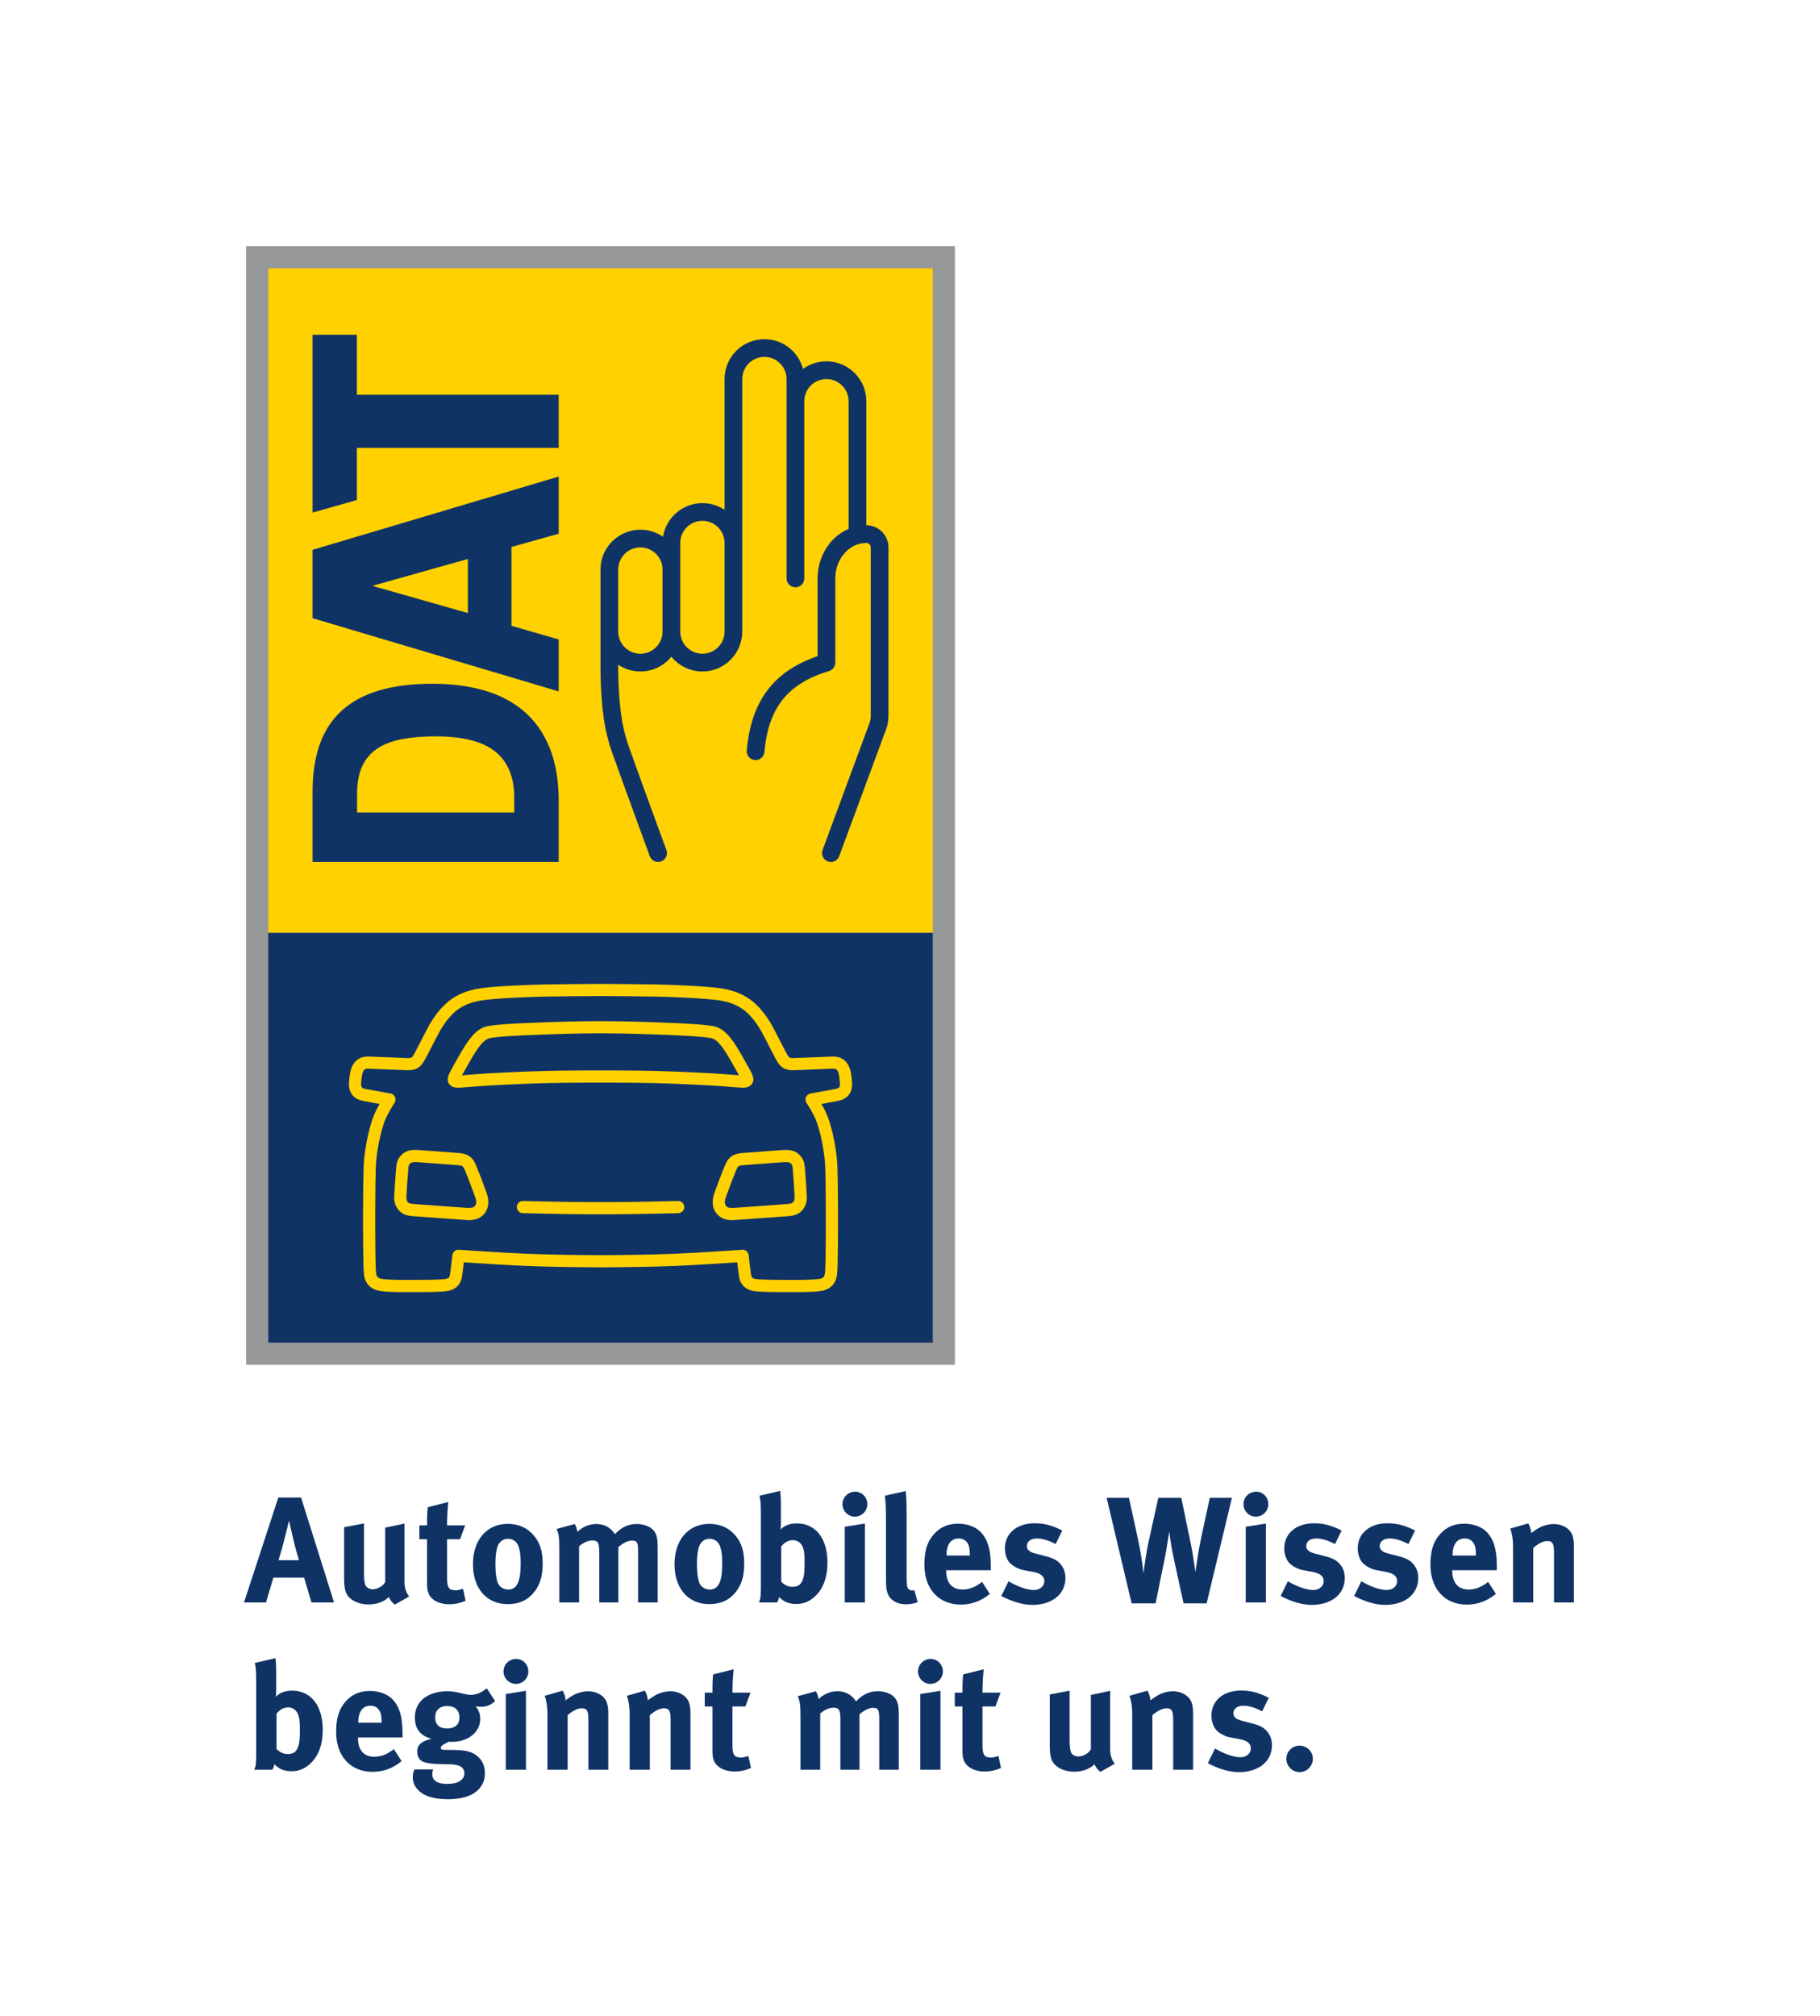 <?xml version="1.0" encoding="utf-8"?>
<!-- Generator: Adobe Illustrator 27.7.0, SVG Export Plug-In . SVG Version: 6.00 Build 0)  -->
<svg version="1.1" id="Ebene_1" xmlns="http://www.w3.org/2000/svg" xmlns:xlink="http://www.w3.org/1999/xlink" x="0px" y="0px"
	 viewBox="0 0 217.644 241.03" style="enable-background:new 0 0 217.644 241.03;" xml:space="preserve">
<style type="text/css">
	.st0{fill:#103366;}
	.st1{fill:#97989A;}
	.st2{fill:#FFD100;}
</style>
<line class="st0" x1="31.149" y1="211.598" x2="31.649" y2="211.598"/>
<g>
	<path class="st0" d="M37.246,191.616l-0.882-2.971H32.69l-0.882,2.971h-2.629l4.105-12.55h2.719l3.943,12.55H37.246z
		 M35.067,184.036l-0.504-2.215c-0.072,0.288-0.378,1.584-0.594,2.413c-0.234,0.9-0.396,1.494-0.666,2.322h2.449
		C35.661,186.286,35.265,184.9,35.067,184.036z"/>
	<path class="st0" d="M47.217,191.868c-0.306-0.216-0.558-0.522-0.72-0.9c-0.594,0.576-1.458,0.883-2.431,0.883
		c-1.296,0-2.413-0.612-2.719-1.495c-0.144-0.414-0.198-0.899-0.198-1.836v-5.906l2.377-0.45v5.924c0,0.828,0.072,1.261,0.198,1.513
		c0.126,0.252,0.486,0.433,0.846,0.433c0.594,0,1.314-0.433,1.495-0.883v-6.482l2.305-0.486v7.04c0,0.612,0.198,1.242,0.558,1.674
		L47.217,191.868z"/>
</g>
<g>
	<path class="st0" d="M53.714,191.832c-1.224,0-2.197-0.54-2.485-1.351c-0.143-0.396-0.162-0.576-0.162-1.422v-5.006H50.15v-1.656
		h0.918c0-0.9,0-1.494,0.09-2.179l2.449-0.612c-0.09,0.847-0.144,1.854-0.144,2.791h2.161l-0.612,1.656h-1.548v4.628
		c0,1.17,0.216,1.477,1.044,1.477c0.216,0,0.432-0.055,0.864-0.181l0.306,1.44C54.975,191.706,54.345,191.832,53.714,191.832z"/>
</g>
<g>
	<path class="st0" d="M63.742,190.536c-0.702,0.792-1.621,1.278-3.043,1.278c-2.502,0-4.141-1.873-4.141-4.772
		c0-2.899,1.656-4.825,4.141-4.825c1.314,0,2.341,0.45,3.133,1.386c0.738,0.864,1.062,1.873,1.062,3.367
		C64.894,188.556,64.534,189.636,63.742,190.536z M61.779,184.486C61.545,184.18,61.167,184,60.735,184
		c-0.576,0-1.044,0.36-1.242,0.937c-0.162,0.486-0.252,1.134-0.252,2.053c0,1.061,0.108,1.854,0.306,2.322
		c0.216,0.504,0.756,0.756,1.225,0.756c1.044,0,1.494-0.936,1.494-3.114C62.265,185.71,62.104,184.9,61.779,184.486z"/>
</g>
<g>
	<path class="st0" d="M76.307,191.616v-6.086c0-1.099-0.126-1.314-0.756-1.314c-0.45,0-1.08,0.307-1.603,0.774v6.626h-2.287v-5.996
		c0-1.152-0.162-1.422-0.828-1.422c-0.45,0-1.062,0.233-1.585,0.702v6.716H66.89v-6.428c0-1.333-0.09-1.909-0.342-2.359l2.179-0.594
		c0.162,0.252,0.234,0.468,0.324,0.936c0.63-0.612,1.404-0.936,2.251-0.936c0.756,0,1.386,0.252,1.873,0.756
		c0.126,0.127,0.252,0.288,0.36,0.45c0.846-0.864,1.602-1.206,2.61-1.206c0.72,0,1.405,0.216,1.819,0.576
		c0.522,0.45,0.684,0.99,0.684,2.251v6.554H76.307z"/>
</g>
<g>
	<path class="st0" d="M87.844,190.536c-0.702,0.792-1.621,1.278-3.043,1.278c-2.502,0-4.141-1.873-4.141-4.772
		c0-2.899,1.657-4.825,4.141-4.825c1.314,0,2.341,0.45,3.133,1.386c0.738,0.864,1.062,1.873,1.062,3.367
		C88.996,188.556,88.636,189.636,87.844,190.536z M85.881,184.486C85.647,184.18,85.269,184,84.837,184
		c-0.576,0-1.045,0.36-1.242,0.937c-0.162,0.486-0.252,1.134-0.252,2.053c0,1.061,0.108,1.854,0.306,2.322
		c0.216,0.504,0.756,0.756,1.225,0.756c1.044,0,1.494-0.936,1.494-3.114C86.367,185.71,86.205,184.9,85.881,184.486z"/>
</g>
<g>
	<path class="st0" d="M97.24,191.076c-0.63,0.504-1.26,0.72-2.017,0.72c-0.9,0-1.53-0.27-2.052-0.846
		c-0.072,0.324-0.09,0.414-0.253,0.666h-2.161c0.18-0.414,0.234-0.685,0.234-1.963v-8.534c0-1.135-0.036-1.747-0.162-2.269
		l2.467-0.576c0.072,0.63,0.09,1.008,0.09,1.639v2.179c0,0.269-0.018,0.666-0.054,0.809c0.468-0.504,1.117-0.738,1.963-0.738
		c2.251,0,3.655,1.801,3.655,4.682C98.95,188.718,98.374,190.176,97.24,191.076z M96.105,185.332c-0.18-0.792-0.684-1.17-1.314-1.17
		c-0.63,0-1.062,0.395-1.368,0.738v4.249c0.324,0.288,0.702,0.594,1.35,0.594c0.594,0,0.973-0.233,1.17-0.72
		c0.216-0.504,0.27-0.99,0.27-2.125C96.213,186.07,96.195,185.729,96.105,185.332z"/>
</g>
<g>
	<path class="st0" d="M102.224,181.354c-0.81,0-1.476-0.667-1.476-1.495c0-0.828,0.684-1.494,1.512-1.494
		c0.81,0,1.458,0.666,1.458,1.494C103.719,180.687,103.053,181.354,102.224,181.354z M101.018,191.616v-9.057l2.413-0.378v9.435
		H101.018z"/>
</g>
<g>
	<path class="st0" d="M108.309,191.832c-1.026,0-1.854-0.486-2.143-1.26c-0.18-0.469-0.216-0.757-0.216-2.071v-6.878
		c0-1.206-0.036-1.944-0.126-2.772l2.466-0.559c0.09,0.504,0.126,1.099,0.126,2.395v7.185c0,1.585,0.018,1.801,0.162,2.053
		c0.09,0.162,0.288,0.252,0.486,0.252c0.09,0,0.144,0,0.27-0.036l0.414,1.44C109.335,191.742,108.831,191.832,108.309,191.832z"/>
</g>
<g>
	<path class="st0" d="M113.15,187.763v0.072c0,1.423,0.702,2.232,1.945,2.232c0.828,0,1.602-0.306,2.34-0.918l0.937,1.44
		c-1.063,0.864-2.179,1.278-3.475,1.278c-2.647,0-4.357-1.872-4.357-4.771c0-1.656,0.342-2.755,1.152-3.655
		c0.756-0.846,1.675-1.242,2.899-1.242c1.062,0,2.071,0.36,2.665,0.973c0.846,0.864,1.224,2.107,1.224,4.033v0.558H113.15z
		 M115.978,185.891c0-0.685-0.072-1.044-0.288-1.387c-0.234-0.36-0.576-0.54-1.062-0.54c-0.918,0-1.44,0.721-1.44,1.999v0.036h2.791
		V185.891z"/>
</g>
<g>
	<path class="st0" d="M123.464,191.904c-1.134,0-2.376-0.36-3.727-1.062l0.864-1.765c0.738,0.45,2.017,1.045,3.061,1.045
		c0.684,0,1.224-0.45,1.224-1.045c0-0.63-0.45-0.954-1.422-1.134l-1.08-0.198c-0.612-0.108-1.369-0.54-1.692-0.936
		c-0.324-0.396-0.522-1.062-0.522-1.656c0-1.801,1.422-3.007,3.565-3.007c1.477,0,2.449,0.45,3.295,0.864l-0.792,1.62
		c-0.918-0.468-1.585-0.666-2.269-0.666c-0.702,0-1.17,0.36-1.17,0.9c0,0.468,0.306,0.72,1.152,0.936l1.116,0.288
		c1.134,0.288,1.513,0.63,1.836,1.044c0.342,0.433,0.504,0.954,0.504,1.566C127.408,190.608,125.823,191.904,123.464,191.904z"/>
</g>
<g>
	<path class="st0" d="M144.293,191.725h-2.755l-1.116-5.096c-0.342-1.53-0.558-3.043-0.594-3.529
		c-0.054,0.342-0.27,1.891-0.594,3.493l-1.044,5.132h-2.863l-2.989-12.622h2.665l1.08,4.934c0.468,2.179,0.63,3.853,0.667,4.105
		c0.054-0.522,0.27-2.287,0.648-3.979l1.117-5.06h2.754l1.152,5.6c0.234,1.116,0.504,3.097,0.54,3.295
		c0.036-0.432,0.414-2.935,0.684-4.142l1.026-4.753h2.646L144.293,191.725z"/>
</g>
<g>
	<path class="st0" d="M150.176,181.354c-0.81,0-1.476-0.667-1.476-1.495c0-0.828,0.684-1.494,1.512-1.494
		c0.81,0,1.458,0.666,1.458,1.494C151.671,180.687,151.005,181.354,150.176,181.354z M148.97,191.616v-9.057l2.413-0.378v9.435
		H148.97z"/>
</g>
<g>
	<path class="st0" d="M156.873,191.904c-1.134,0-2.376-0.36-3.727-1.062l0.864-1.765c0.738,0.45,2.017,1.045,3.061,1.045
		c0.684,0,1.224-0.45,1.224-1.045c0-0.63-0.45-0.954-1.422-1.134l-1.08-0.198c-0.612-0.108-1.369-0.54-1.692-0.936
		c-0.324-0.396-0.522-1.062-0.522-1.656c0-1.801,1.422-3.007,3.565-3.007c1.477,0,2.449,0.45,3.295,0.864l-0.792,1.62
		c-0.918-0.468-1.585-0.666-2.269-0.666c-0.702,0-1.17,0.36-1.17,0.9c0,0.468,0.306,0.72,1.152,0.936l1.116,0.288
		c1.134,0.288,1.513,0.63,1.836,1.044c0.342,0.433,0.504,0.954,0.504,1.566C160.816,190.608,159.231,191.904,156.873,191.904z"/>
</g>
<g>
	<path class="st0" d="M165.657,191.904c-1.134,0-2.377-0.36-3.727-1.062l0.864-1.765c0.738,0.45,2.017,1.045,3.061,1.045
		c0.684,0,1.224-0.45,1.224-1.045c0-0.63-0.45-0.954-1.422-1.134l-1.08-0.198c-0.612-0.108-1.369-0.54-1.692-0.936
		c-0.324-0.396-0.522-1.062-0.522-1.656c0-1.801,1.422-3.007,3.565-3.007c1.477,0,2.449,0.45,3.295,0.864l-0.793,1.62
		c-0.918-0.468-1.584-0.666-2.268-0.666c-0.702,0-1.17,0.36-1.17,0.9c0,0.468,0.306,0.72,1.152,0.936l1.116,0.288
		c1.134,0.288,1.513,0.63,1.837,1.044c0.342,0.433,0.504,0.954,0.504,1.566C169.6,190.608,168.016,191.904,165.657,191.904z"/>
</g>
<g>
	<path class="st0" d="M173.667,187.763v0.072c0,1.423,0.702,2.232,1.945,2.232c0.828,0,1.603-0.306,2.341-0.918l0.936,1.44
		c-1.062,0.864-2.179,1.278-3.475,1.278c-2.646,0-4.357-1.872-4.357-4.771c0-1.656,0.342-2.755,1.152-3.655
		c0.756-0.846,1.675-1.242,2.899-1.242c1.062,0,2.071,0.36,2.665,0.973c0.846,0.864,1.224,2.107,1.224,4.033v0.558H173.667z
		 M176.494,185.891c0-0.685-0.072-1.044-0.288-1.387c-0.234-0.36-0.576-0.54-1.062-0.54c-0.918,0-1.44,0.721-1.44,1.999v0.036h2.791
		V185.891z"/>
</g>
<g>
	<path class="st0" d="M185.835,191.616v-5.996c0-1.044-0.18-1.35-0.811-1.35c-0.486,0-1.116,0.323-1.674,0.828v6.518h-2.413v-6.68
		c0-0.793-0.108-1.549-0.324-2.161l2.143-0.612c0.216,0.379,0.342,0.774,0.342,1.152c0.36-0.252,0.666-0.468,1.062-0.684
		c0.486-0.252,1.117-0.396,1.657-0.396c1.026,0,1.926,0.54,2.214,1.332c0.126,0.343,0.18,0.738,0.18,1.314v6.734H185.835z"/>
</g>
<g>
	<path class="st0" d="M36.886,211.074c-0.63,0.504-1.26,0.72-2.017,0.72c-0.9,0-1.53-0.27-2.053-0.846
		c-0.072,0.324-0.09,0.414-0.252,0.666h-2.161c0.18-0.414,0.234-0.685,0.234-1.963v-8.534c0-1.135-0.036-1.747-0.162-2.269
		l2.467-0.576c0.072,0.63,0.09,1.008,0.09,1.639v2.179c0,0.27-0.018,0.666-0.054,0.81c0.468-0.504,1.117-0.738,1.963-0.738
		c2.25,0,3.655,1.801,3.655,4.682C38.596,208.716,38.02,210.174,36.886,211.074z M35.751,205.33c-0.18-0.792-0.684-1.17-1.314-1.17
		c-0.63,0-1.062,0.395-1.368,0.738v4.249c0.324,0.288,0.702,0.594,1.35,0.594c0.594,0,0.973-0.233,1.17-0.72
		c0.216-0.504,0.27-0.99,0.27-2.125C35.859,206.068,35.842,205.727,35.751,205.33z"/>
</g>
<g>
	<path class="st0" d="M42.806,207.761v0.072c0,1.423,0.702,2.232,1.945,2.232c0.828,0,1.603-0.306,2.341-0.918l0.936,1.44
		c-1.062,0.864-2.179,1.278-3.475,1.278c-2.646,0-4.357-1.872-4.357-4.771c0-1.656,0.342-2.755,1.152-3.655
		c0.756-0.846,1.675-1.242,2.899-1.242c1.062,0,2.071,0.36,2.665,0.973c0.846,0.864,1.224,2.106,1.224,4.033v0.558H42.806z
		 M45.633,205.889c0-0.685-0.072-1.044-0.288-1.387c-0.234-0.36-0.576-0.54-1.062-0.54c-0.918,0-1.44,0.721-1.44,1.999v0.036h2.791
		V205.889z"/>
</g>
<g>
	<path class="st0" d="M57.514,204.088c-0.234,0-0.486-0.036-0.63-0.054c0.36,0.432,0.541,0.9,0.541,1.513
		c0,1.584-1.44,2.736-3.403,2.736c-0.108,0-0.18,0-0.36-0.018c-0.612,0.288-0.955,0.504-0.955,0.756
		c0,0.126,0.144,0.216,0.397,0.216l1.296,0.018c1.404,0.018,2.142,0.233,2.791,0.828c0.54,0.504,0.792,1.134,0.792,1.962
		c0,0.774-0.234,1.369-0.738,1.909c-0.811,0.864-2.197,1.189-3.637,1.189c-1.315,0-2.665-0.217-3.493-0.99
		c-0.504-0.469-0.756-1.009-0.756-1.639c0-0.504,0.126-0.756,0.216-0.936h2.233c-0.09,0.216-0.108,0.342-0.108,0.595
		c0,0.738,0.612,1.134,1.729,1.134c0.612,0,1.135-0.072,1.513-0.306c0.36-0.217,0.594-0.559,0.594-0.936
		c0-0.828-0.738-1.08-1.693-1.099l-1.026-0.018c-1.081-0.019-1.783-0.108-2.215-0.288c-0.432-0.162-0.702-0.576-0.702-1.206
		c0-0.595,0.18-1.152,1.692-1.549c-1.332-0.342-1.98-1.188-1.98-2.557c0-1.891,1.53-3.115,3.889-3.115
		c0.522,0,0.99,0.072,1.656,0.234c0.504,0.126,0.829,0.198,1.135,0.198c0.666,0,1.35-0.288,1.908-0.793l1.008,1.53
		C58.685,203.89,58.18,204.088,57.514,204.088z M53.481,203.998c-0.918,0-1.44,0.504-1.44,1.368c0,0.936,0.576,1.314,1.422,1.314
		c0.954,0,1.477-0.468,1.477-1.314C54.939,204.502,54.399,203.998,53.481,203.998z"/>
</g>
<g>
	<path class="st0" d="M61.688,201.352c-0.81,0-1.476-0.667-1.476-1.495c0-0.828,0.684-1.494,1.512-1.494
		c0.81,0,1.458,0.666,1.458,1.494C63.183,200.685,62.517,201.352,61.688,201.352z M60.482,211.614v-9.057l2.413-0.378v9.435H60.482z
		"/>
</g>
<g>
	<path class="st0" d="M70.365,211.614v-5.996c0-1.044-0.18-1.35-0.811-1.35c-0.486,0-1.116,0.323-1.674,0.828v6.518h-2.413v-6.68
		c0-0.793-0.108-1.549-0.324-2.161l2.143-0.612c0.216,0.379,0.342,0.774,0.342,1.152c0.36-0.252,0.666-0.468,1.062-0.684
		c0.486-0.252,1.116-0.396,1.657-0.396c1.026,0,1.926,0.54,2.214,1.332c0.126,0.343,0.18,0.738,0.18,1.314v6.734H70.365z"/>
</g>
<g>
	<path class="st0" d="M80.193,211.614v-5.996c0-1.044-0.18-1.35-0.811-1.35c-0.486,0-1.116,0.323-1.674,0.828v6.518h-2.413v-6.68
		c0-0.793-0.108-1.549-0.324-2.161l2.143-0.612c0.216,0.379,0.342,0.774,0.342,1.152c0.36-0.252,0.666-0.468,1.062-0.684
		c0.486-0.252,1.116-0.396,1.657-0.396c1.026,0,1.926,0.54,2.214,1.332c0.126,0.343,0.18,0.738,0.18,1.314v6.734H80.193z"/>
</g>
<g>
	<path class="st0" d="M87.842,211.83c-1.224,0-2.197-0.54-2.485-1.35c-0.144-0.396-0.162-0.576-0.162-1.422v-5.006h-0.919v-1.656
		h0.919c0-0.9,0-1.494,0.09-2.179l2.449-0.612c-0.09,0.847-0.144,1.854-0.144,2.791h2.161l-0.612,1.656H87.59v4.628
		c0,1.17,0.216,1.477,1.044,1.477c0.216,0,0.432-0.055,0.864-0.181l0.306,1.44C89.103,211.704,88.473,211.83,87.842,211.83z"/>
</g>
<g>
	<path class="st0" d="M105.143,211.614v-6.086c0-1.099-0.126-1.314-0.756-1.314c-0.45,0-1.081,0.307-1.603,0.774v6.626h-2.287
		v-5.996c0-1.152-0.162-1.422-0.828-1.422c-0.45,0-1.062,0.233-1.585,0.702v6.716h-2.358v-6.428c0-1.333-0.09-1.909-0.342-2.359
		l2.179-0.594c0.162,0.252,0.234,0.468,0.324,0.936c0.63-0.612,1.404-0.936,2.251-0.936c0.756,0,1.386,0.252,1.872,0.756
		c0.126,0.127,0.252,0.288,0.36,0.45c0.846-0.864,1.602-1.206,2.61-1.206c0.72,0,1.405,0.216,1.819,0.576
		c0.522,0.45,0.684,0.99,0.684,2.251v6.554H105.143z"/>
</g>
<g>
	<path class="st0" d="M111.26,201.352c-0.81,0-1.476-0.667-1.476-1.495c0-0.828,0.684-1.494,1.512-1.494
		c0.81,0,1.459,0.666,1.459,1.494C112.755,200.685,112.089,201.352,111.26,201.352z M110.054,211.614v-9.057l2.413-0.378v9.435
		H110.054z"/>
</g>
<g>
	<path class="st0" d="M117.741,211.83c-1.224,0-2.197-0.54-2.485-1.35c-0.144-0.396-0.162-0.576-0.162-1.422v-5.006h-0.919v-1.656
		h0.919c0-0.9,0-1.494,0.09-2.179l2.449-0.612c-0.09,0.847-0.144,1.854-0.144,2.791h2.161l-0.612,1.656h-1.548v4.628
		c0,1.17,0.216,1.477,1.045,1.477c0.216,0,0.432-0.055,0.864-0.181l0.306,1.44C119.001,211.704,118.371,211.83,117.741,211.83z"/>
</g>
<g>
	<path class="st0" d="M131.602,211.866c-0.306-0.216-0.558-0.523-0.72-0.9c-0.594,0.576-1.458,0.883-2.431,0.883
		c-1.296,0-2.413-0.612-2.719-1.495c-0.144-0.414-0.198-0.899-0.198-1.836v-5.906l2.377-0.45v5.924c0,0.828,0.072,1.261,0.198,1.513
		c0.126,0.252,0.486,0.433,0.847,0.433c0.594,0,1.314-0.433,1.494-0.883v-6.481l2.305-0.486v7.04c0,0.612,0.198,1.242,0.558,1.674
		L131.602,211.866z"/>
</g>
<g>
	<path class="st0" d="M140.296,211.614v-5.996c0-1.044-0.18-1.35-0.811-1.35c-0.486,0-1.116,0.323-1.674,0.828v6.518h-2.413v-6.68
		c0-0.793-0.108-1.549-0.324-2.161l2.143-0.612c0.216,0.379,0.342,0.774,0.342,1.152c0.36-0.252,0.666-0.468,1.062-0.684
		c0.486-0.252,1.117-0.396,1.657-0.396c1.026,0,1.926,0.54,2.214,1.332c0.126,0.343,0.18,0.738,0.18,1.314v6.734H140.296z"/>
</g>
<g>
	<path class="st0" d="M148.161,211.902c-1.134,0-2.376-0.36-3.727-1.062l0.864-1.765c0.738,0.45,2.017,1.045,3.061,1.045
		c0.684,0,1.224-0.45,1.224-1.045c0-0.63-0.45-0.954-1.422-1.134l-1.08-0.198c-0.612-0.108-1.369-0.54-1.692-0.936
		c-0.324-0.396-0.522-1.062-0.522-1.656c0-1.801,1.422-3.007,3.565-3.007c1.477,0,2.449,0.45,3.295,0.864l-0.792,1.62
		c-0.918-0.468-1.585-0.666-2.269-0.666c-0.702,0-1.17,0.36-1.17,0.9c0,0.468,0.306,0.72,1.152,0.936l1.116,0.288
		c1.134,0.288,1.513,0.63,1.837,1.044c0.342,0.433,0.504,0.954,0.504,1.566C152.104,210.606,150.52,211.902,148.161,211.902z"/>
</g>
<g>
	<path class="st0" d="M155.414,211.902c-0.882,0-1.585-0.72-1.585-1.602c0-0.864,0.702-1.566,1.567-1.566
		c0.882,0,1.602,0.702,1.602,1.566C156.999,211.183,156.278,211.902,155.414,211.902z"/>
</g>
<g>
	<rect x="29.432" y="29.432" class="st1" width="84.761" height="133.763"/>
	<rect x="32.081" y="32.081" class="st2" width="79.463" height="79.463"/>
	<rect x="32.081" y="111.544" class="st0" width="79.463" height="49.002"/>
	<path class="st0" d="M66.811,103.068H37.38v-8.445c0-2.11,0.283-3.989,0.843-5.584c0.569-1.614,1.455-2.98,2.638-4.059
		c1.179-1.075,2.691-1.892,4.495-2.427c1.782-0.526,3.927-0.795,6.377-0.795c2.248,0,4.32,0.269,6.156,0.795
		c1.86,0.534,3.469,1.379,4.785,2.513c1.321,1.138,2.353,2.612,3.066,4.382c0.71,1.758,1.071,3.882,1.071,6.319V103.068z
		 M42.698,97.151h18.794v-1.842c0-2.367-0.746-4.184-2.218-5.399c-1.496-1.235-3.915-1.861-7.189-1.861
		c-1.514,0-2.881,0.116-4.064,0.347c-1.152,0.224-2.139,0.604-2.93,1.133c-0.772,0.515-1.37,1.219-1.773,2.088
		c-0.411,0.884-0.619,2.006-0.619,3.342V97.151z"/>
	<path class="st0" d="M66.811,82.675L37.38,73.919v-8.175l29.432-8.76v6.835l-5.651,1.585v9.43l5.651,1.629V82.675z M44.522,70.053
		l11.428,3.25V66.84L44.522,70.053z"/>
	<polygon class="st0" points="37.379,61.294 37.379,40.027 42.676,40.027 42.676,47.203 66.811,47.203 66.811,53.557 42.676,53.557 
		42.676,59.789 	"/>
	<path class="st0" d="M106.247,65.456L106.247,65.456c0-1.46-1.187-2.649-2.649-2.649l0-14.833c0-2.633-2.135-4.768-4.768-4.768
		c-1.048,0-2.017,0.339-2.804,0.913c-0.534-2.049-2.396-3.561-4.612-3.561c-2.633,0-4.768,2.135-4.768,4.768v15.637
		c-0.758-0.507-1.669-0.803-2.649-0.803c-2.38,0-4.352,1.744-4.71,4.024c-0.769-0.532-1.701-0.845-2.707-0.845
		c-2.633,0-4.768,2.135-4.768,4.768l0,12.184h0c0,0.002,0,0.004,0,0.005c0.001,0.155,0.025,3.834,0.549,6.552
		c0.338,1.753,0.673,2.677,0.968,3.491c0.045,0.124,0.089,0.246,0.133,0.369c1.02,2.887,4.21,11.579,4.242,11.667
		c0.157,0.429,0.563,0.695,0.995,0.695c0.121,0,0.245-0.021,0.365-0.065c0.549-0.202,0.831-0.81,0.629-1.36
		c-0.032-0.087-3.218-8.767-4.233-11.642c-0.045-0.128-0.092-0.256-0.139-0.386c-0.282-0.777-0.573-1.581-0.88-3.17
		c-0.486-2.522-0.51-6.126-0.511-6.162c0-0.001,0-0.001,0-0.002v-0.796c0.758,0.507,1.669,0.803,2.649,0.803
		c1.498,0,2.834-0.692,3.708-1.772c0.874,1.081,2.21,1.772,3.708,1.772c2.633,0,4.768-2.135,4.768-4.768l0-30.2
		c0.002-1.461,1.187-2.645,2.649-2.645c1.462,0,2.647,1.184,2.649,2.645v23.843c0,0.585,0.474,1.059,1.06,1.059
		c0.585,0,1.06-0.474,1.06-1.059V47.97c0.002-1.461,1.187-2.645,2.649-2.645c1.463,0,2.649,1.186,2.649,2.649l0,15.27
		c-2.168,0.927-3.708,3.23-3.708,5.92c0,0,0,9.295,0,9.295c-2.522,0.868-4.423,2.119-5.791,3.813
		c-1.519,1.881-2.396,4.32-2.681,7.457c-0.053,0.583,0.377,1.098,0.959,1.151c0.033,0.003,0.065,0.004,0.097,0.004
		c0.542,0,1.004-0.414,1.054-0.964c0.482-5.303,2.792-8.196,7.725-9.676c0.459-0.138,0.755-0.559,0.755-1.015l0-10.065
		c0-2.337,1.66-4.238,3.708-4.238c0.291,0,0.53,0.238,0.53,0.53l0,20.131c0,0.32-0.057,0.628-0.161,0.912l-5.6,15.143
		c-0.203,0.549,0.077,1.158,0.626,1.361c0.121,0.045,0.245,0.066,0.367,0.066c0.431,0,0.836-0.265,0.994-0.692
		c0,0,5.603-15.148,5.604-15.152c0.187-0.511,0.289-1.062,0.289-1.638L106.247,65.456z M79.229,75.525
		c-0.002,1.461-1.187,2.645-2.649,2.645c-1.463,0-2.649-1.186-2.649-2.649v-7.417v0c0-1.463,1.186-2.649,2.649-2.649
		c1.462,0,2.647,1.184,2.649,2.645V75.525z M86.646,75.521c0,1.463-1.186,2.649-2.649,2.649s-2.649-1.186-2.649-2.649V64.926
		c0-1.463,1.186-2.649,2.649-2.649s2.649,1.186,2.649,2.649V75.521z"/>
	<path class="st2" d="M56.003,145.902c-0.037,0-0.045,0-6.461-0.465l-0.034-0.003c-0.507-0.037-1.201-0.088-1.733-0.627
		c-0.47-0.476-0.664-1.033-0.629-1.804c0.045-0.997,0.153-2.447,0.231-3.386c0.044-0.534,0.14-1.1,0.767-1.638
		c0.504-0.432,1.103-0.482,1.509-0.482c0.175,0,0.346,0.01,0.505,0.022l4.582,0.344c0.005,0,0.009,0.001,0.014,0.001l0.072,0.006
		c0.33,0.027,0.945,0.078,1.433,0.484c0.393,0.328,0.556,0.72,0.699,1.066l0.022,0.053c0.328,0.788,0.714,1.799,1.215,3.181
		c0.336,0.928,0.253,1.81-0.228,2.418C57.385,145.807,56.611,145.902,56.003,145.902L56.003,145.902z M49.653,138.955
		c-0.362,0-0.49,0.07-0.561,0.131c-0.191,0.164-0.231,0.262-0.263,0.652c-0.077,0.926-0.183,2.354-0.227,3.331
		c-0.02,0.446,0.07,0.573,0.211,0.715c0.137,0.139,0.395,0.168,0.802,0.197l0.034,0.002c2.097,0.152,6.041,0.437,6.378,0.461
		c0.489-0.003,0.659-0.1,0.799-0.277c0.187-0.236,0.117-0.696,0.001-1.017c-0.492-1.36-0.87-2.35-1.19-3.117l-0.023-0.055
		c-0.111-0.268-0.174-0.412-0.286-0.505c-0.133-0.111-0.438-0.136-0.62-0.151c-0.029-0.002-0.057-0.005-0.082-0.007l-4.573-0.343
		C49.922,138.964,49.782,138.955,49.653,138.955L49.653,138.955z"/>
	<path class="st2" d="M94.993,154.506h-0.054c-1.936,0-4.061-0.009-4.778-0.123c-0.97-0.153-1.597-0.734-1.766-1.635
		c-0.064-0.34-0.165-1.186-0.236-1.804c-1.573,0.103-5.42,0.348-7.433,0.432c-2.694,0.112-6.834,0.163-8.913,0.163
		c-2.079,0-6.219-0.05-8.913-0.163c-2.012-0.084-5.86-0.33-7.433-0.432c-0.071,0.618-0.172,1.464-0.236,1.804
		c-0.169,0.901-0.796,1.482-1.766,1.635c-0.717,0.113-2.842,0.123-4.778,0.123h-0.054c-1.877,0-3.161-0.047-3.756-0.284
		c-0.745-0.296-1.191-0.86-1.328-1.678c-0.085-0.511-0.104-1.76-0.124-3.757c-0.018-1.743-0.02-6.979,0.058-9.211
		c0.075-2.158,0.629-4.576,1.112-5.909c0.205-0.567,0.523-1.177,0.802-1.664c-0.759-0.136-1.667-0.3-1.821-0.334
		c-0.026-0.006-0.056-0.011-0.088-0.018c-0.413-0.081-1.511-0.294-1.732-1.623c-0.065-0.39-0.002-0.936,0.068-1.461l0.004-0.033
		c0.255-1.914,1.451-2.2,2.142-2.2c0.047,0,0.096,0.001,0.146,0.004c0.312,0.017,1,0.041,1.728,0.067
		c0.891,0.031,1.9,0.067,2.455,0.098c0.217,0.012,0.368,0.017,0.49,0.017c0.488,0,0.488,0,1.035-1.05
		c0.036-0.069,0.116-0.226,0.221-0.43c0.252-0.492,0.634-1.235,0.903-1.747c0.429-0.815,1.077-2.046,2.261-3.183
		c1.082-1.038,2.46-1.67,4.213-1.932c1.681-0.251,5.796-0.435,7.998-0.466c1.681-0.024,4.746-0.063,6.393-0.063
		c1.647,0,4.712,0.04,6.393,0.063c2.201,0.031,6.316,0.215,7.997,0.466c1.754,0.262,3.132,0.894,4.213,1.932
		c1.185,1.137,1.833,2.369,2.261,3.183c0.269,0.511,0.651,1.255,0.903,1.747c0.105,0.205,0.185,0.361,0.221,0.43
		c0.545,1.047,0.547,1.05,1.031,1.05c0.001,0,0.003,0,0.004,0c0.122,0,0.273-0.005,0.49-0.017c0.555-0.03,1.564-0.066,2.455-0.098
		c0.728-0.026,1.416-0.05,1.728-0.067c0.05-0.003,0.099-0.004,0.146-0.004c0.69,0,1.886,0.286,2.142,2.2l0.005,0.035
		c0.07,0.525,0.133,1.071,0.068,1.46c-0.221,1.329-1.319,1.543-1.732,1.623c-0.032,0.006-0.061,0.012-0.088,0.018
		c-0.154,0.034-1.062,0.198-1.821,0.334c0.279,0.487,0.597,1.098,0.802,1.664c0.483,1.333,1.037,3.751,1.112,5.909
		c0.078,2.233,0.076,7.469,0.058,9.211c-0.021,1.997-0.039,3.246-0.124,3.757c-0.136,0.818-0.583,1.383-1.328,1.678
		C98.154,154.459,96.87,154.506,94.993,154.506L94.993,154.506z M88.806,149.443c0.369,0,0.683,0.278,0.724,0.65
		c0.057,0.527,0.222,1.984,0.297,2.387c0.04,0.212,0.109,0.393,0.562,0.464c0.664,0.105,3.289,0.105,4.551,0.105h0.054
		c1.833,0,2.916-0.061,3.219-0.181c0.271-0.108,0.375-0.245,0.428-0.564c0.073-0.436,0.09-2.153,0.105-3.533
		c0.018-1.733,0.02-6.934-0.057-9.146c-0.074-2.136-0.654-4.438-1.025-5.464c-0.366-1.011-1.209-2.271-1.217-2.284
		c-0.137-0.204-0.162-0.464-0.066-0.691c0.096-0.227,0.301-0.389,0.543-0.432c0.997-0.177,2.643-0.471,2.812-0.509
		c0.038-0.008,0.08-0.017,0.125-0.026c0.414-0.081,0.525-0.14,0.574-0.433c0.034-0.207-0.045-0.803-0.075-1.028l-0.005-0.035
		c-0.125-0.936-0.469-0.936-0.698-0.936c-0.022,0-0.045,0.001-0.068,0.002c-0.326,0.018-0.988,0.041-1.755,0.068
		c-0.884,0.031-1.886,0.067-2.427,0.096c-0.248,0.014-0.418,0.019-0.569,0.019c-1.372,0-1.711-0.652-2.327-1.834
		c-0.037-0.07-0.118-0.23-0.225-0.438c-0.251-0.489-0.63-1.229-0.896-1.733c-0.408-0.775-0.967-1.837-1.981-2.811
		c-0.856-0.822-1.975-1.327-3.42-1.542c-1.619-0.242-5.641-0.42-7.803-0.45c-1.677-0.024-4.735-0.063-6.373-0.063
		c-1.638,0-4.696,0.04-6.373,0.063c-2.162,0.03-6.184,0.208-7.803,0.45c-1.445,0.216-2.563,0.72-3.42,1.542
		c-1.014,0.974-1.573,2.035-1.981,2.811c-0.266,0.505-0.645,1.244-0.896,1.733c-0.107,0.208-0.189,0.367-0.225,0.438
		c-0.616,1.183-0.955,1.834-2.327,1.834c-0.151,0-0.322-0.006-0.569-0.019c-0.541-0.03-1.543-0.065-2.427-0.096
		c-0.767-0.027-1.429-0.05-1.755-0.068c-0.023-0.001-0.046-0.002-0.068-0.002c-0.228,0-0.573,0-0.698,0.936l-0.004,0.033
		c-0.03,0.225-0.11,0.822-0.075,1.029c0.049,0.293,0.159,0.352,0.574,0.433c0.045,0.009,0.088,0.017,0.125,0.026
		c0.17,0.038,1.815,0.332,2.812,0.509c0.242,0.043,0.447,0.206,0.543,0.432c0.096,0.227,0.072,0.487-0.066,0.691
		c-0.008,0.012-0.853,1.277-1.217,2.284c-0.372,1.026-0.951,3.327-1.026,5.464c-0.077,2.211-0.075,7.413-0.057,9.146
		c0.014,1.38,0.032,3.097,0.105,3.533c0.053,0.319,0.157,0.456,0.428,0.564c0.303,0.12,1.386,0.181,3.219,0.181h0.054
		c1.261,0,3.886,0,4.551-0.105c0.452-0.071,0.522-0.252,0.562-0.464c0.076-0.403,0.24-1.859,0.297-2.387
		c0.042-0.388,0.383-0.673,0.773-0.648c0.055,0.004,5.554,0.37,8.092,0.476c2.673,0.111,6.786,0.162,8.853,0.162
		c2.067,0,6.179-0.05,8.853-0.162c2.538-0.106,8.036-0.472,8.092-0.476C88.773,149.444,88.79,149.443,88.806,149.443L88.806,149.443
		z"/>
	<path class="st2" d="M71.813,145.196c-0.884,0-2.094,0-3.682-0.019c-1.57-0.019-5.578-0.114-5.619-0.115
		c-0.402-0.009-0.72-0.343-0.711-0.745c0.009-0.396,0.334-0.711,0.728-0.711c0.006,0,0.012,0,0.018,0
		c0.04,0.001,4.04,0.096,5.602,0.114c1.579,0.019,2.785,0.019,3.665,0.019c0.88,0,2.085,0,3.665-0.019
		c1.561-0.019,5.561-0.113,5.602-0.114c0.006,0,0.012,0,0.018,0c0.394,0,0.718,0.315,0.728,0.711
		c0.01,0.402-0.309,0.736-0.711,0.745c-0.04,0.001-4.049,0.096-5.619,0.115C73.907,145.196,72.696,145.196,71.813,145.196
		L71.813,145.196z"/>
	<path class="st2" d="M88.829,130.061c-0.278,0-0.644-0.032-1.151-0.075c-0.388-0.033-0.871-0.075-1.459-0.115
		c-1.413-0.096-5.419-0.304-8.038-0.361c-2.626-0.057-5.06-0.057-6.367-0.057c-1.308,0-3.742,0-6.367,0.057
		c-2.62,0.057-6.626,0.265-8.038,0.361c-0.588,0.04-1.071,0.081-1.459,0.115c-0.507,0.044-0.873,0.075-1.151,0.075
		c-0.24,0-0.877,0-1.162-0.572c-0.272-0.543-0.014-0.997,0.838-2.501c0.105-0.185,0.219-0.386,0.342-0.605
		c1.103-1.96,1.968-3.174,3.125-3.575c0.892-0.309,3.412-0.424,7.155-0.562l0.308-0.011c3.249-0.121,5.565-0.134,6.41-0.134
		c0.845,0,3.161,0.013,6.41,0.134c3.813,0.142,6.58,0.266,7.464,0.574c1.158,0.404,2.022,1.616,3.124,3.575
		c0.123,0.219,0.238,0.42,0.342,0.605c0.853,1.504,1.11,1.958,0.838,2.501C89.705,130.061,89.069,130.061,88.829,130.061
		L88.829,130.061z M71.813,123.556c-0.837,0-3.131,0.013-6.356,0.133l-0.308,0.011c-2.664,0.099-5.979,0.222-6.732,0.483
		c-0.62,0.215-1.274,1.032-2.333,2.913c-0.124,0.221-0.239,0.424-0.345,0.61c-0.179,0.316-0.354,0.623-0.489,0.875
		c0.163-0.012,0.354-0.029,0.572-0.047c0.394-0.034,0.884-0.076,1.486-0.117c1.424-0.097,5.464-0.307,8.105-0.364
		c2.641-0.057,5.086-0.057,6.399-0.057s3.758,0,6.399,0.057c2.642,0.057,6.681,0.267,8.105,0.364
		c0.601,0.041,1.092,0.083,1.486,0.117c0.219,0.019,0.41,0.035,0.573,0.047c-0.136-0.251-0.31-0.559-0.489-0.875
		c-0.106-0.186-0.221-0.389-0.345-0.61c-1.057-1.88-1.712-2.697-2.334-2.913c-0.746-0.26-4.533-0.401-7.039-0.494
		C74.944,123.569,72.649,123.556,71.813,123.556L71.813,123.556z"/>
	<path class="st2" d="M87.622,145.902c-0.609,0-1.382-0.094-1.964-0.83c-0.481-0.608-0.564-1.489-0.228-2.417
		c0.501-1.383,0.887-2.394,1.215-3.181l0.022-0.053c0.144-0.346,0.306-0.738,0.699-1.066c0.487-0.406,1.102-0.457,1.433-0.484
		l0.072-0.006c0.004,0,0.009-0.001,0.013-0.001l4.58-0.343c0.162-0.012,0.333-0.022,0.508-0.022c0.407,0,1.006,0.05,1.509,0.482
		c0.627,0.537,0.723,1.103,0.767,1.638c0.078,0.94,0.186,2.391,0.231,3.386c0.035,0.771-0.159,1.327-0.629,1.804
		c-0.532,0.539-1.226,0.59-1.733,0.627l-0.033,0.002C87.668,145.902,87.659,145.902,87.622,145.902L87.622,145.902z M89,139.316
		c-0.025,0.002-0.053,0.005-0.082,0.007c-0.182,0.015-0.486,0.04-0.62,0.151c-0.112,0.093-0.175,0.237-0.286,0.505l-0.023,0.055
		c-0.319,0.765-0.697,1.755-1.19,3.116c-0.116,0.322-0.186,0.781,0.001,1.017c0.14,0.177,0.31,0.274,0.799,0.277
		c0.337-0.023,4.281-0.309,6.379-0.461l0.033-0.002c0.408-0.03,0.665-0.058,0.802-0.197c0.14-0.142,0.231-0.269,0.211-0.715
		c-0.044-0.975-0.15-2.404-0.227-3.331c-0.032-0.391-0.072-0.488-0.263-0.652c-0.071-0.061-0.199-0.131-0.561-0.131
		c-0.129,0-0.269,0.009-0.401,0.018L89,139.316L89,139.316z"/>
</g>
</svg>
